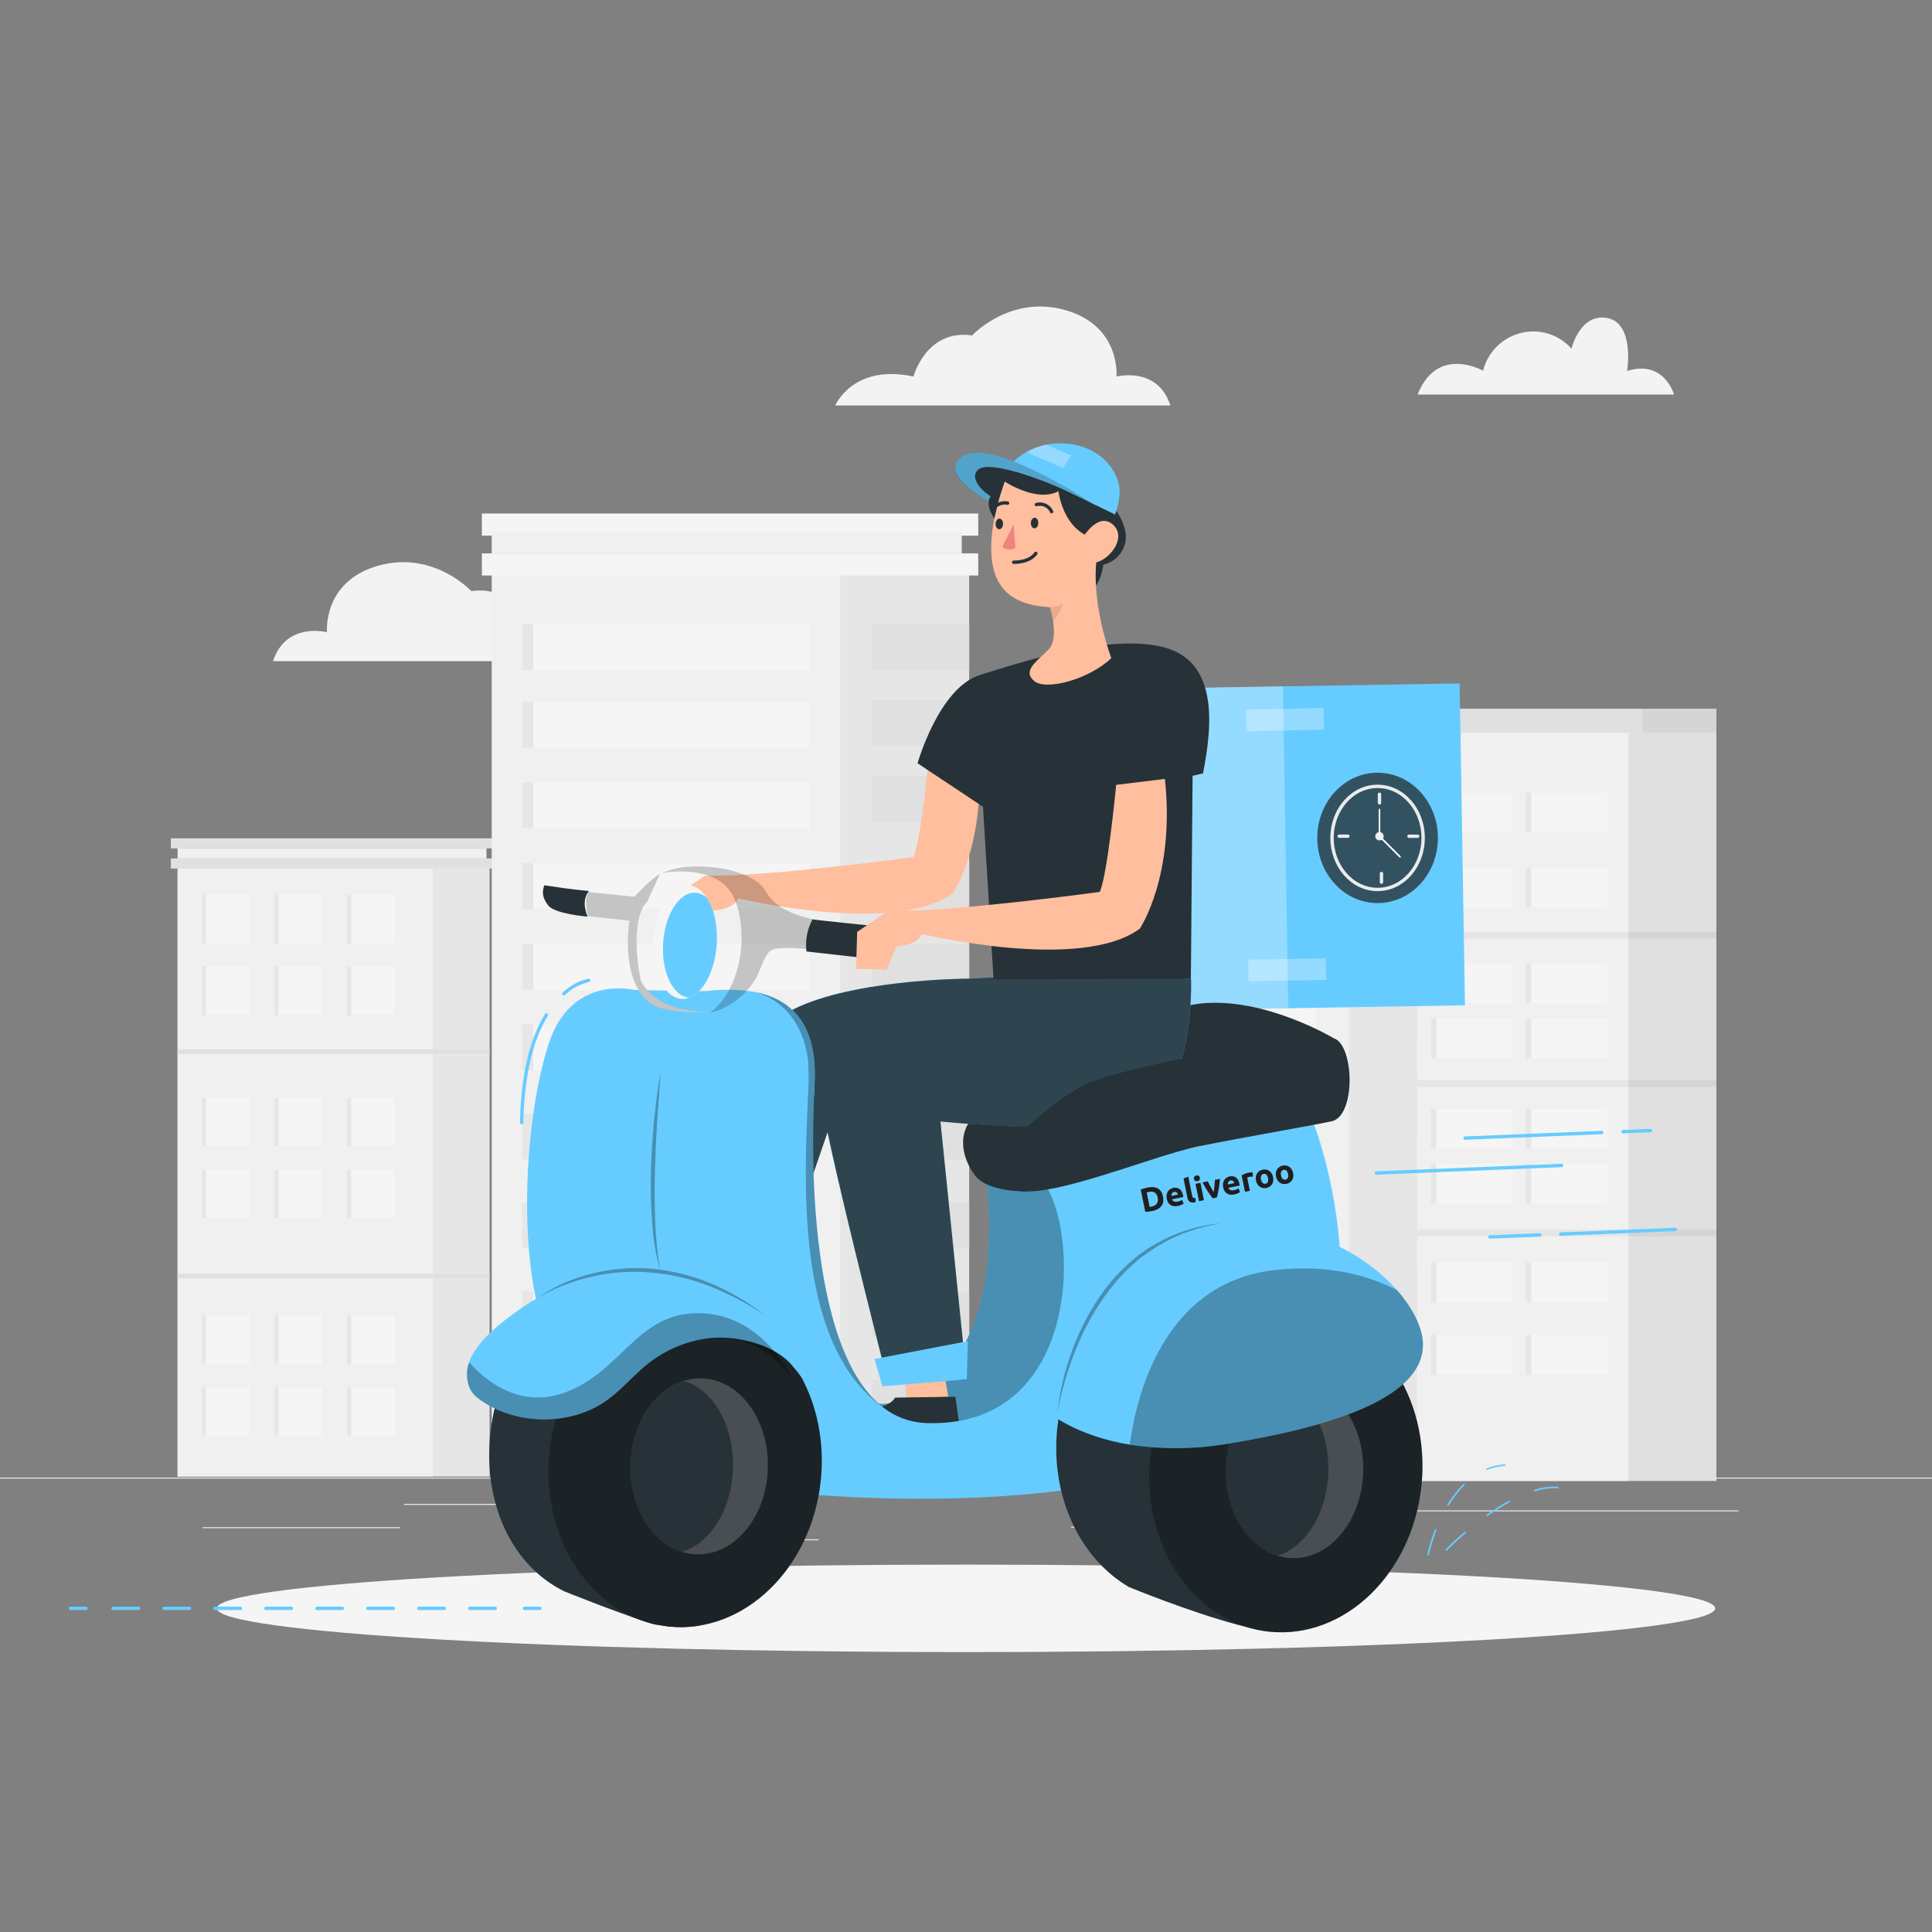 <svg id="SvgjsSvg2452" width="288" height="288" xmlns="http://www.w3.org/2000/svg" version="1.1" xmlns:xlink="http://www.w3.org/1999/xlink" xmlns:svgjs="http://svgjs.com/svgjs"><rect width="100%" height="100%" fill="#808080" stroke="none"/><defs id="SvgjsDefs2453"></defs><g id="SvgjsG2454"><svg xmlns="http://www.w3.org/2000/svg" fill="none" viewBox="0 0 574 574" width="288" height="288"><path fill="#ebebeb" d="M574 438.995H0V439.282H574V438.995zM158.034 446.813H120.012V447.1H158.034V446.813zM243.25 457.329H196.469V457.616H243.25V457.329zM118.864 453.736H60.224V454.023H118.864V453.736zM516.485 448.742H409.56V449.029H516.485V448.742zM399.343 448.742H392.076V449.029H399.343V448.742zM366.717 453.586H318.237V453.873H366.717V453.586z" class="colorEBEBEB svgShape"></path><path fill="#f3f3f3" d="M81.129 196.423H180.73C180.73 196.423 175.368 183.956 157.46 187.836 157.46 187.836 153.694 173.658 140.033 175.621 140.033 175.621 128.725 163.361 112.228 168.113 95.732 172.866 97.155 187.836 97.155 187.836 97.155 187.836 84.952 184.644 81.129 196.423zM347.718 120.471H248.129C248.129 120.471 253.478 107.992 271.387 111.873 271.387 111.873 275.153 97.695 288.825 99.658 288.825 99.658 300.133 87.409 316.618 92.162 333.104 96.914 331.703 111.873 331.703 111.873 331.703 111.873 343.952 108.693 347.718 120.471zM421.167 117.222H497.359C497.359 117.222 494.444 106.764 483.423 110.208 483.423 110.208 485.719 96.133 477.591 94.503 469.463 92.873 466.88 103.584 466.88 103.584 465.02 101.476 462.609 99.929 459.917 99.118 457.226 98.307 454.361 98.263 451.646 98.992 448.976 99.687 446.544 101.089 444.604 103.051 442.665 105.013 441.29 107.462 440.625 110.139 440.625 110.139 427.056 102.367 421.167 117.222z" class="colorF3F3F3 svgShape"></path><path fill="#e6e6e6" d="M145.452 255.051H52.762V438.697H145.452V255.051Z" class="colorE6E6E6 svgShape"></path><path fill="#f0f0f0" d="M128.599 255.051H52.762V438.697H128.599V255.051Z" class="colorF0F0F0 svgShape"></path><path fill="#e0e0e0" d="M146.542 255.051H50.765V258.048H146.542V255.051zM146.542 249.059H50.765V252.055H146.542V249.059z" class="colorE0E0E0 svgShape"></path><path fill="#f0f0f0" d="M144.533 252.055H52.762V255.051H144.533V252.055Z" class="colorF0F0F0 svgShape"></path><path fill="#e6e6e6" d="M74.207 265.854H59.96V280.319H74.207V265.854Z" class="colorE6E6E6 svgShape"></path><path fill="#f5f5f5" d="M74.195 265.854H61.211V280.319H74.195V265.854Z" class="colorF5F5F5 svgShape"></path><path fill="#e6e6e6" d="M95.778 265.854H81.531V280.319H95.778V265.854Z" class="colorE6E6E6 svgShape"></path><path fill="#f5f5f5" d="M95.766 265.854H82.782V280.319H95.766V265.854Z" class="colorF5F5F5 svgShape"></path><path fill="#e6e6e6" d="M117.349 265.854H103.102V280.319H117.349V265.854Z" class="colorE6E6E6 svgShape"></path><path fill="#f5f5f5" d="M117.337 265.854H104.353V280.319H117.337V265.854Z" class="colorF5F5F5 svgShape"></path><path fill="#e6e6e6" d="M74.207 287.149H59.96V301.614H74.207V287.149Z" class="colorE6E6E6 svgShape"></path><path fill="#f5f5f5" d="M74.195 287.149H61.211V301.614H74.195V287.149Z" class="colorF5F5F5 svgShape"></path><path fill="#e6e6e6" d="M95.778 287.149H81.531V301.614H95.778V287.149Z" class="colorE6E6E6 svgShape"></path><path fill="#f5f5f5" d="M95.766 287.149H82.782V301.614H95.766V287.149Z" class="colorF5F5F5 svgShape"></path><path fill="#e6e6e6" d="M117.349 287.149H103.102V301.614H117.349V287.149Z" class="colorE6E6E6 svgShape"></path><path fill="#f5f5f5" d="M117.337 287.149H104.353V301.614H117.337V287.149Z" class="colorF5F5F5 svgShape"></path><path fill="#e6e6e6" d="M74.207 326.147H59.96V340.612H74.207V326.147Z" class="colorE6E6E6 svgShape"></path><path fill="#f5f5f5" d="M74.195 326.147H61.211V340.612H74.195V326.147Z" class="colorF5F5F5 svgShape"></path><path fill="#e6e6e6" d="M95.778 326.147H81.531V340.612H95.778V326.147Z" class="colorE6E6E6 svgShape"></path><path fill="#f5f5f5" d="M95.766 326.147H82.782V340.612H95.766V326.147Z" class="colorF5F5F5 svgShape"></path><path fill="#e6e6e6" d="M117.349 326.147H103.102V340.612H117.349V326.147Z" class="colorE6E6E6 svgShape"></path><path fill="#f5f5f5" d="M117.337 326.147H104.353V340.612H117.337V326.147Z" class="colorF5F5F5 svgShape"></path><path fill="#e6e6e6" d="M74.207 347.442H59.96V361.907H74.207V347.442Z" class="colorE6E6E6 svgShape"></path><path fill="#f5f5f5" d="M74.195 347.442H61.211V361.907H74.195V347.442Z" class="colorF5F5F5 svgShape"></path><path fill="#e6e6e6" d="M95.778 347.442H81.531V361.907H95.778V347.442Z" class="colorE6E6E6 svgShape"></path><path fill="#f5f5f5" d="M95.766 347.442H82.782V361.907H95.766V347.442Z" class="colorF5F5F5 svgShape"></path><path fill="#e6e6e6" d="M117.349 347.442H103.102V361.907H117.349V347.442Z" class="colorE6E6E6 svgShape"></path><path fill="#f5f5f5" d="M117.337 347.442H104.353V361.907H117.337V347.442Z" class="colorF5F5F5 svgShape"></path><path fill="#e6e6e6" d="M74.207 390.779H59.96V405.244H74.207V390.779Z" class="colorE6E6E6 svgShape"></path><path fill="#f5f5f5" d="M74.195 390.779H61.211V405.244H74.195V390.779Z" class="colorF5F5F5 svgShape"></path><path fill="#e6e6e6" d="M95.778 390.779H81.531V405.244H95.778V390.779Z" class="colorE6E6E6 svgShape"></path><path fill="#f5f5f5" d="M95.766 390.779H82.782V405.244H95.766V390.779Z" class="colorF5F5F5 svgShape"></path><path fill="#e6e6e6" d="M117.349 390.779H103.102V405.244H117.349V390.779Z" class="colorE6E6E6 svgShape"></path><path fill="#f5f5f5" d="M117.337 390.779H104.353V405.244H117.337V390.779Z" class="colorF5F5F5 svgShape"></path><path fill="#e6e6e6" d="M74.207 412.075H59.96V426.539H74.207V412.075Z" class="colorE6E6E6 svgShape"></path><path fill="#f5f5f5" d="M74.195 412.075H61.211V426.539H74.195V412.075Z" class="colorF5F5F5 svgShape"></path><path fill="#e6e6e6" d="M95.778 412.075H81.531V426.539H95.778V412.075Z" class="colorE6E6E6 svgShape"></path><path fill="#f5f5f5" d="M95.766 412.075H82.782V426.539H95.766V412.075Z" class="colorF5F5F5 svgShape"></path><path fill="#e6e6e6" d="M117.349 412.075H103.102V426.539H117.349V412.075Z" class="colorE6E6E6 svgShape"></path><path fill="#f5f5f5" d="M117.337 412.075H104.353V426.539H117.337V412.075Z" class="colorF5F5F5 svgShape"></path><path fill="#e0e0e0" d="M145.452 311.785H52.762V313.129H145.452V311.785zM145.452 378.438H52.762V379.781H145.452V378.438zM509.942 217.156H418.366V439.994H509.942V217.156z" class="colorE0E0E0 svgShape"></path><path fill="#f0f0f0" d="M483.859 217.156H418.366V439.994H483.859V217.156Z" class="colorF0F0F0 svgShape"></path><path fill="#e6e6e6" d="M449.488 235.466H425.116V247.302H449.488V235.466Z" class="colorE6E6E6 svgShape"></path><path fill="#f5f5f5" d="M449.488 235.466H426.735V247.302H449.488V235.466Z" class="colorF5F5F5 svgShape"></path><path fill="#e6e6e6" d="M477.683 235.466H453.311V247.302H477.683V235.466Z" class="colorE6E6E6 svgShape"></path><path fill="#f5f5f5" d="M477.683 235.466H454.929V247.302H477.683V235.466Z" class="colorF5F5F5 svgShape"></path><path fill="#e6e6e6" d="M449.488 257.738H425.116V269.573H449.488V257.738Z" class="colorE6E6E6 svgShape"></path><path fill="#f5f5f5" d="M449.488 257.738H426.735V269.573H449.488V257.738Z" class="colorF5F5F5 svgShape"></path><path fill="#e6e6e6" d="M477.683 257.738H453.311V269.573H477.683V257.738Z" class="colorE6E6E6 svgShape"></path><path fill="#f5f5f5" d="M477.683 257.738H454.929V269.573H477.683V257.738Z" class="colorF5F5F5 svgShape"></path><path fill="#e6e6e6" d="M449.488 286.197H425.116V298.032H449.488V286.197Z" class="colorE6E6E6 svgShape"></path><path fill="#f5f5f5" d="M449.488 286.197H426.735V298.032H449.488V286.197Z" class="colorF5F5F5 svgShape"></path><path fill="#e6e6e6" d="M477.683 286.197H453.311V298.032H477.683V286.197Z" class="colorE6E6E6 svgShape"></path><path fill="#f5f5f5" d="M477.683 286.197H454.929V298.032H477.683V286.197Z" class="colorF5F5F5 svgShape"></path><path fill="#e6e6e6" d="M449.488 302.555H425.116V314.391H449.488V302.555Z" class="colorE6E6E6 svgShape"></path><path fill="#f5f5f5" d="M449.488 302.555H426.735V314.391H449.488V302.555Z" class="colorF5F5F5 svgShape"></path><path fill="#e6e6e6" d="M477.683 302.555H453.311V314.391H477.683V302.555Z" class="colorE6E6E6 svgShape"></path><path fill="#f5f5f5" d="M477.683 302.555H454.929V314.391H477.683V302.555Z" class="colorF5F5F5 svgShape"></path><path fill="#e6e6e6" d="M449.488 329.43H425.116V341.266H449.488V329.43Z" class="colorE6E6E6 svgShape"></path><path fill="#f5f5f5" d="M449.488 329.43H426.735V341.266H449.488V329.43Z" class="colorF5F5F5 svgShape"></path><path fill="#e6e6e6" d="M477.683 329.43H453.311V341.266H477.683V329.43Z" class="colorE6E6E6 svgShape"></path><path fill="#f5f5f5" d="M477.683 329.43H454.929V341.266H477.683V329.43Z" class="colorF5F5F5 svgShape"></path><path fill="#e6e6e6" d="M449.488 345.778H425.116V357.614H449.488V345.778Z" class="colorE6E6E6 svgShape"></path><path fill="#f5f5f5" d="M449.488 345.778H426.735V357.614H449.488V345.778Z" class="colorF5F5F5 svgShape"></path><path fill="#e6e6e6" d="M477.683 345.778H453.311V357.614H477.683V345.778Z" class="colorE6E6E6 svgShape"></path><path fill="#f5f5f5" d="M477.683 345.778H454.929V357.614H477.683V345.778Z" class="colorF5F5F5 svgShape"></path><path fill="#e6e6e6" d="M449.488 375.029H425.116V386.865H449.488V375.029Z" class="colorE6E6E6 svgShape"></path><path fill="#f5f5f5" d="M449.488 375.029H426.735V386.865H449.488V375.029Z" class="colorF5F5F5 svgShape"></path><path fill="#e6e6e6" d="M477.683 375.029H453.311V386.865H477.683V375.029Z" class="colorE6E6E6 svgShape"></path><path fill="#f5f5f5" d="M477.683 375.029H454.929V386.865H477.683V375.029Z" class="colorF5F5F5 svgShape"></path><path fill="#e6e6e6" d="M449.488 396.623H425.116V408.458H449.488V396.623Z" class="colorE6E6E6 svgShape"></path><path fill="#f5f5f5" d="M449.488 396.623H426.735V408.458H449.488V396.623Z" class="colorF5F5F5 svgShape"></path><path fill="#e6e6e6" d="M477.683 396.623H453.311V408.458H477.683V396.623Z" class="colorE6E6E6 svgShape"></path><path fill="#f5f5f5" d="M477.683 396.623H454.929V408.458H477.683V396.623Z" class="colorF5F5F5 svgShape"></path><path fill="#000000" d="M509.942 276.863H418.366V278.895H509.942V276.863zM509.942 320.889H418.366V322.921H509.942V320.889zM509.942 365.305H418.366V367.337H509.942V365.305z" opacity=".05" class="color000 svgShape"></path><path fill="#e0e0e0" d="M509.942 210.566H414.049V217.684H509.942V210.566Z" class="colorE0E0E0 svgShape"></path><path fill="#000000" d="M509.942 210.566H488.026V217.684H509.942V210.566Z" opacity=".05" class="color000 svgShape"></path><path fill="#e6e6e6" d="M287.941 167.126H184.415V436.194H287.941V167.126Z" class="colorE6E6E6 svgShape"></path><path fill="#f0f0f0" d="M249.633 167.126H146.094V436.194H249.633V167.126Z" class="colorF0F0F0 svgShape"></path><path fill="#e6e6e6" d="M240.598 185.391H155.129V199.098H240.598V185.391Z" class="colorE6E6E6 svgShape"></path><path fill="#f5f5f5" d="M240.598 185.391H158.447V199.098H240.598V185.391Z" class="colorF5F5F5 svgShape"></path><path fill="#e6e6e6" d="M240.598 208.465H155.129V222.173H240.598V208.465Z" class="colorE6E6E6 svgShape"></path><path fill="#f5f5f5" d="M240.598 208.465H158.447V222.173H240.598V208.465Z" class="colorF5F5F5 svgShape"></path><path fill="#e6e6e6" d="M240.598 232.436H155.129V246.143H240.598V232.436Z" class="colorE6E6E6 svgShape"></path><path fill="#f5f5f5" d="M240.598 232.436H158.447V246.143H240.598V232.436Z" class="colorF5F5F5 svgShape"></path><path fill="#e6e6e6" d="M240.598 256.417H155.129V270.124H240.598V256.417Z" class="colorE6E6E6 svgShape"></path><path fill="#f5f5f5" d="M240.598 256.417H158.447V270.124H240.598V256.417Z" class="colorF5F5F5 svgShape"></path><path fill="#e6e6e6" d="M240.598 280.388H155.129V294.095H240.598V280.388Z" class="colorE6E6E6 svgShape"></path><path fill="#f5f5f5" d="M240.598 280.388H158.447V294.095H240.598V280.388Z" class="colorF5F5F5 svgShape"></path><path fill="#e6e6e6" d="M240.598 304.369H155.129V318.077H240.598V304.369Z" class="colorE6E6E6 svgShape"></path><path fill="#f5f5f5" d="M240.598 304.369H158.447V318.077H240.598V304.369Z" class="colorF5F5F5 svgShape"></path><path fill="#e6e6e6" d="M240.598 330.796H155.129V344.503H240.598V330.796Z" class="colorE6E6E6 svgShape"></path><path fill="#f5f5f5" d="M240.598 330.796H158.447V344.503H240.598V330.796Z" class="colorF5F5F5 svgShape"></path><path fill="#e6e6e6" d="M240.598 357.212H155.129V370.919H240.598V357.212Z" class="colorE6E6E6 svgShape"></path><path fill="#f5f5f5" d="M240.598 357.212H158.447V370.919H240.598V357.212Z" class="colorF5F5F5 svgShape"></path><path fill="#e6e6e6" d="M240.598 383.639H155.129V397.346H240.598V383.639Z" class="colorE6E6E6 svgShape"></path><path fill="#f5f5f5" d="M240.598 383.639H158.447V397.346H240.598V383.639Z" class="colorF5F5F5 svgShape"></path><path fill="#e6e6e6" d="M240.598 410.066H155.129V423.773H240.598V410.066Z" class="colorE6E6E6 svgShape"></path><path fill="#f5f5f5" d="M240.598 410.066H158.447V423.773H240.598V410.066zM290.639 164.417H143.167V170.983H290.639V164.417zM290.639 152.569H143.167V159.136H290.639V152.569z" class="colorF5F5F5 svgShape"></path><path fill="#f0f0f0" d="M285.737 157.85H146.094V164.417H285.737V157.85Z" class="colorF0F0F0 svgShape"></path><path fill="#e0e0e0" d="M287.953 185.391H259.104V199.098H287.953V185.391zM287.953 207.949H259.104V221.656H287.953V207.949zM287.953 230.507H259.104V244.214H287.953V230.507zM287.953 256.406H259.104V270.113H287.953V256.406zM287.953 280.388H259.104V294.095H287.953V280.388zM287.953 304.369H259.104V318.077H287.953V304.369zM287.953 330.785H259.104V344.492H287.953V330.785zM287.953 357.212H259.104V370.919H287.953V357.212zM287.953 383.639H259.104V397.346H287.953V383.639zM287.953 410.066H259.104V423.773H287.953V410.066zM421.029 261.159H409.641V278.976H421.029V261.159zM421.029 290.318H409.641V308.135H421.029V290.318zM421.029 318.662H409.641V336.479H421.029V318.662zM421.029 348.625H409.641V366.442H421.029V348.625zM421.029 377.784H409.641V395.601H421.029V377.784z" class="colorE0E0E0 svgShape"></path><path fill="#e6e6e6" d="M421.029 243.25H301.189V425.506H421.029V243.25Z" class="colorE6E6E6 svgShape"></path><path fill="#f0f0f0" d="M400.79 243.25H301.201V425.506H400.79V243.25Z" class="colorF0F0F0 svgShape"></path><path fill="#ebebeb" d="M391.135 261.17H310.155V278.987H391.135V261.17zM391.135 290.318H310.155V308.135H391.135V290.318zM391.135 319.477H310.155V337.294H391.135V319.477zM391.135 348.625H310.155V366.442H391.135V348.625zM391.135 377.784H310.155V395.601H391.135V377.784z" class="colorEBEBEB svgShape"></path><path fill="#f5f5f5" d="M391.135 261.17H313.14V278.987H391.135V261.17zM391.135 290.318H313.14V308.135H391.135V290.318zM391.135 319.477H313.14V337.294H391.135V319.477zM391.135 348.625H313.14V366.442H391.135V348.625zM391.135 377.784H313.14V395.601H391.135V377.784zM287 490.839C409.931 490.839 509.586 485.021 509.586 477.844 509.586 470.666 409.931 464.848 287 464.848 164.069 464.848 64.414 470.666 64.414 477.844 64.414 485.021 164.069 490.839 287 490.839z" class="colorF5F5F5 svgShape"></path><path stroke="#66ccff" stroke-linecap="round" stroke-linejoin="round" d="M160.41 477.844H155.818" class="colorStrokeFFC554 svgStroke"></path><path stroke="#66ccff" stroke-dasharray="7.57 7.57" stroke-linecap="round" stroke-linejoin="round" d="M147.139 477.844H29.871" class="colorStrokeFFC554 svgStroke"></path><path stroke="#66ccff" stroke-linecap="round" stroke-linejoin="round" d="M25.532 477.844H20.939" class="colorStrokeFFC554 svgStroke"></path><path fill="#66ccff" d="M433.664 203.048L301.203 205.244L302.789 300.871L435.25 298.675L433.664 203.048Z" class="colorFFC554 svgShape"></path><path fill="#ffffff" d="M381.158 203.907L301.073 205.235L302.658 300.861L382.743 299.533L381.158 203.907Z" opacity=".3" class="colorfff svgShape"></path><path fill="#1f1f1f" d="M409.285 268.31C419.182 268.31 427.205 259.64 427.205 248.944C427.205 238.248 419.182 229.577 409.285 229.577C399.388 229.577 391.365 238.248 391.365 248.944C391.365 259.64 399.388 268.31 409.285 268.31Z" opacity=".7" class="color1F1F1F svgShape"></path><path fill="#ffffff" d="M393.226 210.35L370.162 210.812 370.291 217.24 393.354 216.779 393.226 210.35zM393.911 284.711L370.85 285.093 370.957 291.521 394.017 291.139 393.911 284.711z" opacity=".3" class="colorfff svgShape"></path><path stroke="#fff" stroke-miterlimit="10" d="M409.285 264.258C416.76 264.258 422.82 257.402 422.82 248.944C422.82 240.486 416.76 233.63 409.285 233.63C401.81 233.63 395.75 240.486 395.75 248.944C395.75 257.402 401.81 264.258 409.285 264.258Z" opacity=".89" class="colorStrokefff svgStroke"></path><path stroke="#fff" stroke-linecap="round" stroke-linejoin="round" d="M409.847 235.96V238.531M410.433 259.517V262.089M397.874 248.439H400.457M418.607 248.45H421.19" opacity=".89" class="colorStrokefff svgStroke"></path><path stroke="#fff" stroke-linecap="round" stroke-linejoin="round" stroke-width=".5" d="M409.836 248.438L409.847 240.517" opacity=".89" class="colorStrokefff svgStroke"></path><path stroke="#fff" stroke-linecap="round" stroke-linejoin="round" stroke-width=".5" d="M410.341 248.955L415.943 254.558" class="colorStrokefff svgStroke"></path><path fill="#ffffff" d="M411.087 248.45C411.087 248.697 411.014 248.939 410.876 249.145C410.739 249.351 410.543 249.511 410.315 249.606C410.086 249.701 409.835 249.725 409.592 249.677C409.349 249.629 409.126 249.51 408.951 249.335C408.776 249.16 408.657 248.937 408.609 248.694C408.56 248.451 408.585 248.2 408.68 247.971C408.775 247.742 408.935 247.547 409.141 247.409C409.347 247.272 409.588 247.199 409.836 247.199C410.001 247.197 410.164 247.228 410.317 247.291C410.469 247.353 410.608 247.445 410.724 247.562C410.841 247.678 410.933 247.817 410.995 247.969C411.057 248.122 411.089 248.285 411.087 248.45Z" opacity=".89" class="colorfff svgShape"></path><path fill="#66ccff" d="M260.458 416.896C262.456 418.423 302.555 414.107 292.189 342.965C292.189 342.965 311.211 347.798 313.255 347.477C313.255 347.477 341.163 390.263 320.843 411.455C300.523 432.647 270.239 433.944 270.239 433.944L260.458 416.896Z" class="colorFFC554 svgShape"></path><path fill="#000000" d="M260.458 416.896C262.456 418.423 302.555 414.107 292.189 342.965C292.189 342.965 311.211 347.798 313.255 347.477C313.255 347.477 341.163 390.263 320.843 411.455C300.523 432.647 270.239 433.944 270.239 433.944L260.458 416.896Z" opacity=".3" class="color000 svgShape"></path><path fill="#263238" d="M304.897 353.975C305.001 353.975 293.693 354.193 289.904 349.486C286.116 344.779 283.556 336.364 290.444 330.624C297.332 324.884 337.776 300.088 356.821 298.136C375.867 296.184 396.255 308.468 396.255 308.468L371.321 326.905L317.629 339.9L304.897 353.975Z" class="color263238 svgShape"></path><path fill="#ffbe9d" d="M268.333 405.692L269.378 415.978L281.731 414.933L279.871 404.36L268.333 405.692Z" class="colorFFBE9D svgShape"></path><path fill="#263238" d="M265.934 415.232L283.854 414.979 285.129 424.025C285.129 424.025 268.345 424.255 261.446 423.336 254.546 422.418 255.625 418.825 255.625 418.825 255.625 418.825 263.707 419.02 265.934 415.232zM422.324 441.268C424.999 414.972 409.124 391.818 386.864 389.553 364.604 387.288 344.39 406.769 341.714 433.066 339.038 459.363 354.914 482.517 377.174 484.782 399.434 487.047 419.648 467.565 422.324 441.268z" class="color263238 svgShape"></path><path fill="#66ccff" d="M353.859 290.777C353.859 290.777 355.719 333.448 330.899 334.665C306.08 335.882 279.412 333.161 279.412 333.161L287.23 409.836L263.96 411.271C263.96 411.271 247.256 346.225 244.627 329.878C241.998 313.53 244.283 301.97 261.537 294.714C278.792 287.459 353.859 290.777 353.859 290.777Z" class="colorFFC554 svgShape"></path><path fill="#66ccff" d="M214.963 426.16L245.879 336.364L287.207 290.742C287.207 290.742 251.137 290.88 233.802 300.845C216.467 310.809 215.824 322.783 212.644 337.03C209.464 351.276 196.71 418.71 196.71 418.71L214.963 426.16Z" class="colorFFC554 svgShape"></path><path fill="#1f1f1f" d="M353.86 290.777C353.86 290.777 315.447 289.067 287.276 290.777C287.276 290.777 251.205 290.915 233.871 300.879C216.536 310.844 215.824 322.783 212.644 337.03C209.464 351.277 196.71 418.71 196.71 418.71L214.963 426.161L245.879 336.364C251.079 361.253 263.96 411.225 263.96 411.225L287.23 409.836L279.4 333.207C279.4 333.207 306.057 335.928 330.888 334.711C355.719 333.494 353.86 290.777 353.86 290.777Z" opacity=".78" class="color1F1F1F svgShape"></path><path fill="#ffbe9d" d="M290.444 221.564L276.174 223.297C276.174 223.297 273.695 249.529 271.387 254.626C271.387 254.626 227.499 260.653 209.521 260.137L200.395 266.336L200.073 277.115L209.016 277.379L211.898 270.549C211.898 270.549 217.936 270.285 219.337 266.887C219.337 266.887 265.969 278.149 283.143 265.291C283.166 265.303 293.521 250.092 290.444 221.564Z" class="colorFFBE9D svgShape"></path><path fill="#263238" d="M331.336 151.318C331.336 151.318 335.801 157.058 334.102 162.029 333.634 163.446 332.807 164.719 331.703 165.725 330.599 166.73 329.255 167.434 327.8 167.769 327.8 167.769 326.962 175.724 322.267 175.954 317.571 176.184 319.144 158.424 319.144 158.424L331.336 151.318zM295.185 290.972L292.051 239.691 272.604 226.764C272.604 226.764 278.964 204.344 291.133 200.544 303.302 196.744 329.843 188.031 345.938 192.359 362.033 196.687 360.185 215.675 357.418 229.761L354.319 230.495C354.319 230.495 353.837 286.001 353.814 290.777L295.185 290.972z" class="color263238 svgShape"></path><path fill="#ffbe9d" d="M330.176 195.527C323.805 201.692 310.81 205.366 307.216 202.3C303.623 199.235 308.158 196.423 311.533 192.956C313.358 191.05 313.301 187.48 312.876 184.633C312.652 183.198 312.322 181.782 311.889 180.397C299.961 179.742 295.013 174.163 294.519 164.325C294.026 154.486 298.48 143.064 298.48 143.064L306.906 135.877C306.906 135.877 318.386 137.599 327.57 143.913C333.035 147.633 331.416 154.957 329.155 160.364C328.196 162.666 327.044 164.882 325.711 166.988C324.425 180.454 330.176 195.527 330.176 195.527Z" class="colorFFBE9D svgShape"></path><path stroke="#263238" stroke-linecap="round" stroke-linejoin="round" d="M301.155 167.034C301.155 167.034 305.747 167.252 307.756 164.405" class="colorStroke263238 svgStroke"></path><path fill="#263238" d="M308.468 155.416C308.468 156.289 307.94 156.978 307.32 156.966 306.7 156.955 306.252 156.232 306.275 155.359 306.298 154.487 306.803 153.798 307.423 153.809 308.043 153.821 308.502 154.544 308.468 155.416zM297.998 155.692C297.998 156.564 297.47 157.253 296.85 157.241 296.23 157.23 295.782 156.507 295.805 155.634 295.828 154.762 296.333 154.073 296.953 154.084 297.573 154.096 298.032 154.831 297.998 155.692z" class="color263238 svgShape"></path><path fill="#ed847e" d="M301.637 162.821L301.166 155.784L297.803 162.465C298.328 162.911 298.978 163.185 299.664 163.248C300.35 163.312 301.039 163.163 301.637 162.821Z" class="colorED847E svgShape"></path><path stroke="#263238" stroke-linecap="round" stroke-linejoin="round" d="M307.917 149.906C308.797 149.664 309.735 149.742 310.563 150.127 311.392 150.512 312.056 151.178 312.44 152.007M294.761 151.203C294.761 151.203 296.873 148.907 299.353 149.493" class="colorStroke263238 svgStroke"></path><path fill="#263238" d="M329.235 160.364C316.102 160.835 314.472 145.945 314.472 145.945C307.974 149.389 298.526 143.075 298.526 143.075L306.952 135.866C306.952 135.866 318.432 137.611 327.616 143.902C333.115 147.633 331.496 154.98 329.235 160.364Z" class="color263238 svgShape"></path><path fill="#66ccff" d="M294.301 147.438C294.301 147.438 287.505 142.915 290.501 139.654C293.498 136.394 311.854 142.593 325.573 150.193C325.573 150.193 294.152 129.173 285.611 135.82C278.551 141.319 294.209 148.953 293.739 148.942L294.301 147.438Z" class="colorFFC554 svgShape"></path><path fill="#66ccff" d="M332.633 145.899C332.614 148.28 332.163 150.637 331.301 152.856L300.443 137.932C301.722 136.456 303.253 135.22 304.966 134.281C306.792 133.237 308.778 132.5 310.844 132.1C313.035 131.682 315.277 131.604 317.491 131.871C328.776 133.168 332.69 141.847 332.633 145.899Z" class="colorFFC554 svgShape"></path><path stroke="#263238" stroke-linecap="round" stroke-linejoin="round" d="M195.975 297.871C195.975 297.871 161.122 346.087 189.822 420.306" class="colorStroke263238 svgStroke"></path><path fill="#66ccff" d="M241.975 322.921C241.975 322.921 241.975 323.013 241.975 323.196C241.975 323.38 241.975 323.483 241.975 323.69V323.805C241.561 328.449 240.793 333.054 239.679 337.581C238.095 344.274 235.994 350.645 234.261 355.765C226.914 377.52 227.763 400.962 227.763 400.962C225.329 397.931 220.875 395.773 215.307 394.258C195.034 388.69 160.617 391.675 160.617 391.675C153.866 367.991 156.277 330.923 162.993 310.167C169.709 289.411 188.329 294.095 188.329 294.095C188.329 294.095 207.983 294.669 210.451 294.405C214.969 293.857 219.541 293.949 224.032 294.68C239.209 297.458 242.859 309.455 241.975 322.921Z" class="colorFFC554 svgShape"></path><path fill="#66ccff" d="M393.293 413.28C358.853 444.368 292.373 447.628 242.905 444.184L215.193 394.327L203.965 374.133L240.035 325.515L241.941 322.955C241.941 322.955 241.941 323.047 241.941 323.231C241.941 323.415 241.941 323.518 241.941 323.725V323.839C241.447 332.507 238.256 402.064 263.753 419.123L263.96 419.273C267.41 421.502 271.413 422.727 275.52 422.808C322.301 424.163 320.992 363.112 309.099 350.037L390.274 333.724C390.274 333.724 406.3 374.076 393.293 413.28Z" class="colorFFC554 svgShape"></path><path fill="#263238" d="M303.003 336.8C303.003 336.8 295.392 343.114 299.318 351.586C303.244 360.059 341.094 343.608 355.995 340.612C370.896 337.615 388.139 334.688 395.555 333.161C402.971 331.634 402.328 310.362 396.267 308.479C390.205 306.596 330.831 317.089 320.981 322.852C314.477 326.802 308.445 331.482 303.003 336.8Z" class="color263238 svgShape"></path><path fill="#ffbe9d" d="M322.06 165.622C321.336 164.842 320.897 163.84 320.816 162.779C320.734 161.717 321.015 160.66 321.612 159.779C323.449 157.024 327.157 152.65 330.716 155.922C335.698 160.513 327.191 168.859 323.667 166.839C323.077 166.511 322.536 166.101 322.06 165.622Z" class="colorFFBE9D svgShape"></path><path fill="#000000" d="M294.301 147.438C294.301 147.438 287.505 142.915 290.501 139.654C291.833 138.208 295.817 138.506 301.201 140.045C304.663 140.977 308.054 142.154 311.349 143.569C316.079 145.624 321.107 148.253 325.573 150.193C325.573 150.193 294.152 129.173 285.611 135.82C278.551 141.319 293.234 148.448 293.75 148.93L294.003 148L294.301 147.438Z" opacity=".2" class="color000 svgShape"></path><path fill="#263238" d="M297.527 145.475C297.527 145.475 290.639 146.623 295.392 154.039L297.527 145.475Z" class="color263238 svgShape"></path><path fill="#263238" d="M304.128 140.951C304.128 140.951 293.739 137.301 290.846 139.367C287.953 141.434 290.984 145.371 294.29 147.403L296.942 147.747L298.503 143.041L302.544 142.547L304.128 140.951Z" class="color263238 svgShape"></path><path fill="#ffffff" d="M318.283 135.337L315.792 139.023L304.966 134.316C306.793 133.271 308.778 132.534 310.844 132.135L318.283 135.337Z" opacity=".3" class="colorfff svgShape"></path><path fill="#000000" d="M315.872 179.386C315.156 181.292 314.128 183.065 312.83 184.633C312.606 183.198 312.276 181.782 311.843 180.397C313.235 180.299 314.599 179.957 315.872 179.386Z" opacity=".1" class="color000 svgShape"></path><path fill="#000000" d="M261.744 283.166C259.735 285.267 233.756 279.883 229.221 282.293C227.304 283.304 226.466 286.885 224.537 290.811C219.119 299.421 211.496 300.776 211.025 300.845C220.118 293.957 222.655 277.38 218.143 266.899C213.631 256.417 197.479 259.138 196.561 259.448C199.315 258.237 202.278 257.571 205.285 257.485C214.022 257.026 224.675 259.483 227.66 265.016C233.721 276.301 259.712 273.764 262.1 276.726C264.488 279.687 263.753 281.065 261.744 283.166Z" opacity=".2" class="color000 svgShape"></path><path fill="#f5f5f5" d="M212.954 280.342C212.495 288.297 209.051 294.807 204.826 296.414C204.095 296.695 203.312 296.817 202.53 296.77C197.318 296.471 193.53 288.653 194.058 279.32C194.586 269.987 199.247 262.663 204.459 262.961C206.583 263.076 208.454 264.442 209.912 266.635C212.059 269.78 213.264 274.808 212.954 280.342Z" class="colorF5F5F5 svgShape"></path><path fill="#66ccff" d="M212.954 280.341C212.495 288.297 209.051 294.806 204.826 296.413C200.005 296.138 196.503 288.917 196.997 280.341C197.49 271.766 201.784 264.958 206.606 265.234C207.848 265.327 209.024 265.832 209.946 266.669C212.059 269.78 213.264 274.808 212.954 280.341Z" class="colorFFD583 svgShape"></path><path fill="#263238" d="M399.01 393.11C390.136 386.876 355.8 380.757 355.8 380.757C334.94 380.757 316.63 399.527 314.104 424.45C312.038 444.724 320.992 463.126 335.423 471.518C335.423 471.518 336.628 472.023 338.649 472.815C346.294 475.835 365.695 483.147 377.164 484.755" class="color263238 svgShape"></path><path fill="#000000" d="M422.324 441.268C424.999 414.972 409.124 391.818 386.864 389.553C364.604 387.288 344.39 406.769 341.714 433.066C339.038 459.363 354.914 482.517 377.174 484.782C399.434 487.047 419.648 467.565 422.324 441.268Z" opacity=".3" class="color000 svgShape"></path><path fill="#263238" d="M243.856 439.738C246.532 413.441 230.656 390.288 208.397 388.023C186.137 385.758 165.923 405.239 163.247 431.536C160.571 457.832 176.447 480.986 198.707 483.251C220.967 485.516 241.181 466.035 243.856 439.738Z" class="color263238 svgShape"></path><path fill="#263238" d="M228.314 396.795L207.788 482.975C204.793 483.46 201.748 483.549 198.73 483.239H198.501C194.563 482.229 196.319 483.319 192.37 482.011C182.325 478.693 167.734 472.827 167.734 472.827C152.271 465.307 143.534 447.02 145.658 426.126C148.23 400.813 166.391 381.905 187.767 383.455C187.767 383.455 197.915 385.326 208.362 388.047C212.954 389.195 217.546 390.561 221.323 391.985C223.824 393.325 226.168 394.938 228.314 396.795Z" class="color263238 svgShape"></path><path fill="#000000" d="M243.858 439.684C241.562 462.357 226.213 479.956 207.765 482.929C204.771 483.415 201.725 483.503 198.707 483.193H198.478C194.274 482.74 190.189 481.522 186.424 479.6C170.914 471.736 161.099 452.634 163.246 431.51C165.92 405.233 186.091 385.774 208.339 388.001H208.396C212.914 388.457 217.298 389.795 221.3 391.939C223.801 393.283 226.146 394.9 228.291 396.76C239.278 406.312 245.672 422.338 243.858 439.684Z" opacity=".3" class="color000 svgShape"></path><path fill="#66ccff" d="M238.267 409.491C237.595 408.418 236.826 407.407 235.971 406.472C230.84 399.469 219.107 396.852 211.427 397.472C205.54 398.046 199.887 400.074 194.976 403.372C189.374 407 185.368 412.556 179.811 416.368C169.273 423.646 153.281 423.44 142.696 415.943C142.1 415.519 141.532 415.055 140.997 414.554C139.919 413.431 139.199 412.012 138.931 410.479C138.526 408.564 138.673 406.573 139.356 404.739C141.652 398.287 149.309 392.616 154.142 389.16C163.941 382.247 175.466 378.189 187.434 377.439C221.564 375.086 236.121 404.233 238.267 409.491Z" class="colorFFC554 svgShape"></path><path fill="#000000" d="M235.903 410.41C228.567 399.825 219.153 396.852 211.473 397.472 205.586 398.047 199.933 400.074 195.022 403.373 189.42 407 185.414 412.557 179.857 416.368 169.319 423.646 153.327 423.44 142.742 415.943 142.145 415.519 141.578 415.055 141.043 414.554 139.965 413.431 139.245 412.013 138.977 410.479 138.572 408.564 138.719 406.573 139.402 404.739 142.949 408.837 153.281 418.71 167.275 413.923 184.725 407.896 188.984 389.987 207.639 390.148 222.459 390.32 231.586 401.8 235.903 410.41zM159.136 386.004C164.114 382.466 169.714 379.899 175.644 378.438 181.579 376.928 187.726 376.423 193.828 376.946 199.921 377.532 205.887 379.05 211.519 381.446L213.608 382.364 215.652 383.386C217.029 384.029 218.327 384.833 219.658 385.567 220.99 386.302 222.218 387.209 223.493 388.024 224.767 388.839 225.961 389.792 227.178 390.699 222.171 387.344 216.827 384.524 211.232 382.284 205.648 380.044 199.765 378.64 193.771 378.117 187.79 377.545 181.755 377.932 175.897 379.265 172.955 379.917 170.072 380.808 167.275 381.928 164.437 383.021 161.711 384.386 159.136 386.004z" opacity=".3" class="color000 svgShape"></path><path fill="#000000" d="M196.308 377.795C194.877 373.008 194.017 368.067 193.748 363.078 193.369 358.107 193.289 353.113 193.392 348.154 193.495 343.194 193.84 338.189 194.299 333.23L195.137 325.814C195.504 323.346 195.826 320.877 196.285 318.421L195.24 333.345 194.827 340.784C194.758 343.263 194.609 345.743 194.597 348.223 194.402 353.182 194.494 358.141 194.678 363.147 194.758 365.626 194.953 368.095 195.206 370.563 195.408 372.996 195.776 375.412 196.308 377.795zM263.696 419.02C239.725 403.602 238.773 363.824 239.588 337.581 239.737 333.069 239.921 328.971 240.058 325.447 240.31 321.919 240.31 318.378 240.058 314.851 237.636 296.827 223.86 294.657 223.86 294.657H223.917C239.174 297.458 242.825 309.455 241.941 322.921 241.941 322.921 241.941 323.013 241.941 323.196 241.941 323.38 241.941 323.483 241.941 323.69V323.805C241.424 332.472 238.233 402.03 263.696 419.02z" opacity=".3" class="color000 svgShape"></path><path fill="#263238" d="M241.401 273.143C239.822 276.058 239.192 279.393 239.599 282.683L261.606 285.163C262.731 283.861 263.563 282.332 264.044 280.68 264.526 279.028 264.646 277.291 264.396 275.589 264.396 275.589 242.595 273.396 241.401 273.143zM174.576 272.328C174.576 272.328 172.384 267.667 175.013 264.717 169.135 264.189 165.496 263.569 161.707 263.018 161.145 264.729 160.869 266.37 162.855 268.976 164.841 271.582 174.576 272.328 174.576 272.328z" class="color263238 svgShape"></path><path fill="#c4c4c4" d="M174.666 272.172C173.548 267.342 174.375 265.428 174.973 265.029L188.463 266.432C189.965 264.78 193.476 261.233 196.117 259.547L192.29 267.867C187.698 272.459 189.101 285.406 190.377 291.305C194.586 299.724 205.843 300.872 210.945 300.393C205.97 301.159 200.262 300.393 198.03 299.915C186.167 298.002 185.753 281.543 187.028 273.553L174.666 272.172Z" class="colorC4C4C4 svgShape"></path><path stroke="#66ccff" stroke-linecap="round" stroke-linejoin="round" d="M162.35 301.499C158.539 307.71 155.279 317.651 154.992 333.528M174.898 291.259C172.125 291.902 169.576 293.278 167.516 295.242" class="colorStrokeFFC554 svgStroke"></path><path fill="#ffbe9d" d="M346.099 231.414L331.611 233.182C331.611 233.182 329.086 259.804 326.744 264.981C326.744 264.981 282.19 271.112 263.925 270.572L254.661 276.863L254.339 287.815L263.42 288.079L266.347 281.191C266.347 281.191 272.478 280.927 273.89 277.472C273.89 277.472 321.233 288.952 338.672 275.865C338.66 275.819 349.187 260.378 346.099 231.414Z" class="colorFFBE9D svgShape"></path><path fill="#fafafa" d="M228.131 436.24C227.717 450.682 218.258 462.116 206.996 461.794C205.482 461.749 203.983 461.49 202.542 461.025C193.518 458.155 187.021 447.513 187.377 435.057C187.732 423.003 194.379 413.039 203.116 410.272C204.861 409.711 206.69 409.451 208.523 409.503C219.785 409.836 228.555 421.844 228.131 436.24Z" opacity=".2" class="colorFAFAFA svgShape"></path><path fill="#263238" d="M217.764 436.24C217.408 448.569 210.876 458.706 202.542 461.06C193.518 458.19 187.021 447.548 187.377 435.092C187.732 423.038 194.379 413.073 203.116 410.306C211.795 412.66 218.12 423.474 217.764 436.24Z" class="color263238 svgShape"></path><path fill="#fafafa" d="M405.014 437.388C404.59 451.83 395.13 463.275 383.88 462.943C382.366 462.903 380.865 462.644 379.426 462.173C370.391 459.303 363.893 448.673 364.26 436.206C364.605 424.163 371.252 414.187 379.988 411.42C381.734 410.859 383.562 410.599 385.395 410.651C396.657 410.984 405.428 422.969 405.014 437.388Z" opacity=".2" class="colorFAFAFA svgShape"></path><path fill="#263238" d="M394.648 437.388C394.281 449.706 387.76 459.843 379.426 462.196C370.391 459.326 363.893 448.695 364.26 436.228C364.605 424.186 371.252 414.21 379.988 411.443C388.678 413.796 395.015 424.61 394.648 437.388Z" class="color263238 svgShape"></path><path fill="#66ccff" d="M422.763 399.343C422.958 413.544 401.341 422.946 365.167 428.87C355.417 430.584 345.452 430.701 335.664 429.214C319.592 426.562 311.739 419.766 311.739 419.766C311.739 419.766 315.826 370.689 356.27 364.467C383.822 360.242 404.555 371.355 415.071 383.329C420.019 388.954 422.705 394.797 422.763 399.343Z" class="colorFFC554 svgShape"></path><path fill="#000000" d="M422.763 399.343C422.958 413.544 401.341 422.946 365.167 428.87 355.417 430.584 345.452 430.7 335.664 429.214 337.397 415.886 345.181 380.929 379.012 377.301 394.361 375.648 406.208 378.748 415.071 383.328 420.019 388.954 422.705 394.797 422.763 399.343zM314.081 419.984C314.826 413.304 316.419 406.745 318.823 400.468 321.186 394.126 324.449 388.157 328.512 382.743 330.564 380.052 332.871 377.565 335.4 375.315 337.905 373.03 340.668 371.042 343.631 369.392 349.527 366.067 356.061 364.028 362.802 363.411 359.499 363.964 356.25 364.801 353.09 365.913 351.495 366.395 349.991 367.142 348.498 367.773 347.001 368.49 345.541 369.283 344.125 370.149 342.678 370.976 341.346 371.975 339.98 372.905 338.614 373.834 337.351 374.937 336.146 376.096 333.694 378.324 331.461 380.78 329.476 383.432 325.443 388.741 322.156 394.577 319.707 400.778 318.435 403.867 317.338 407.025 316.423 410.238 315.449 413.437 314.667 416.691 314.081 419.984z" opacity=".3" class="color000 svgShape"></path><path fill="#66ccff" d="M259.804 403.774L262.192 411.879L287.23 409.79L287.562 398.459L259.804 403.774Z" class="colorFFC554 svgShape"></path><path stroke="#66ccff" stroke-dasharray="8 8" stroke-width=".5" d="M424.282 462.07C426.036 453.46 433.083 436.049 447.242 435.283M429.543 460.635C436.081 453.939 451.929 440.833 463.027 441.98" class="colorStrokeFFC554 svgStroke"></path><path fill="#1f1f1f" d="M341.559 358.564C341.632 358.556 341.715 358.546 341.808 358.534C341.906 358.514 342.02 358.491 342.151 358.464C342.915 358.308 343.441 358.001 343.728 357.541C344.022 357.079 344.1 356.509 343.961 355.83C343.816 355.118 343.53 354.615 343.103 354.321C342.675 354.027 342.08 353.957 341.315 354.113C341.211 354.134 341.104 354.16 340.994 354.189C340.883 354.211 340.78 354.239 340.684 354.272L341.559 358.564ZM345.539 355.508C345.659 356.096 345.672 356.628 345.578 357.103C345.484 357.578 345.297 357.993 345.015 358.35C344.741 358.705 344.376 359.004 343.922 359.246C343.468 359.488 342.941 359.671 342.34 359.793C342.065 359.849 341.742 359.901 341.371 359.949C341.002 360.004 340.633 360.032 340.266 360.032L338.918 353.418C339.258 353.28 339.615 353.163 339.99 353.067C340.37 352.962 340.697 352.882 340.972 352.826C341.553 352.707 342.092 352.666 342.589 352.701C343.093 352.734 343.543 352.857 343.94 353.068C344.337 353.28 344.671 353.586 344.943 353.987C345.215 354.387 345.414 354.894 345.539 355.508ZM346.648 356.18C346.555 355.723 346.543 355.311 346.611 354.943C346.684 354.568 346.811 354.242 346.993 353.967C347.176 353.692 347.402 353.465 347.672 353.288C347.948 353.109 348.243 352.988 348.557 352.924C349.288 352.775 349.912 352.883 350.429 353.247C350.944 353.605 351.29 354.218 351.467 355.087C351.484 355.172 351.5 355.267 351.515 355.373C351.528 355.472 351.54 355.562 351.549 355.641L348.237 356.316C348.331 356.61 348.52 356.82 348.804 356.945C349.089 357.071 349.44 357.092 349.858 357.006C350.126 356.952 350.382 356.876 350.628 356.778C350.878 356.673 351.078 356.567 351.227 356.462L351.664 357.608C351.594 357.663 351.497 357.724 351.375 357.789C351.252 357.855 351.112 357.918 350.954 357.977C350.803 358.042 350.639 358.103 350.46 358.159C350.281 358.216 350.1 358.263 349.917 358.301C349.453 358.395 349.034 358.409 348.66 358.342C348.293 358.274 347.971 358.146 347.694 357.957C347.423 357.761 347.198 357.511 347.021 357.207C346.85 356.901 346.725 356.559 346.648 356.18ZM349.964 354.923C349.932 354.801 349.885 354.684 349.822 354.575C349.765 354.464 349.688 354.371 349.591 354.295C349.501 354.218 349.391 354.162 349.261 354.128C349.138 354.091 348.992 354.091 348.822 354.125C348.659 354.159 348.524 354.217 348.418 354.299C348.312 354.375 348.228 354.467 348.168 354.575C348.109 354.682 348.069 354.803 348.048 354.936C348.033 355.062 348.028 355.188 348.034 355.316L349.964 354.923ZM355.21 357.182C354.784 357.262 354.429 357.286 354.144 357.256C353.865 357.224 353.632 357.149 353.445 357.031C353.262 356.905 353.12 356.74 353.017 356.536C352.92 356.325 352.843 356.082 352.787 355.808L351.632 350.134L353.044 349.602L354.187 355.216C354.214 355.347 354.248 355.463 354.289 355.563C354.33 355.664 354.383 355.744 354.45 355.806C354.524 355.866 354.617 355.908 354.731 355.932C354.845 355.957 354.992 355.957 355.171 355.935L355.21 357.182ZM357.693 356.574L356.233 356.871L355.183 351.717L356.643 351.42L357.693 356.574ZM356.477 349.902C356.532 350.17 356.487 350.401 356.342 350.593C356.203 350.778 356.016 350.894 355.781 350.942C355.545 350.99 355.324 350.957 355.117 350.843C354.916 350.721 354.787 350.526 354.733 350.258C354.678 349.99 354.721 349.764 354.86 349.579C355.004 349.386 355.194 349.266 355.429 349.218C355.664 349.17 355.883 349.207 356.085 349.329C356.292 349.444 356.422 349.635 356.477 349.902ZM360.314 356.04C359.847 355.455 359.352 354.76 358.827 353.955C358.309 353.149 357.792 352.261 357.275 351.291L358.823 350.976C358.94 351.217 359.072 351.48 359.218 351.763C359.369 352.038 359.522 352.32 359.676 352.608C359.835 352.889 359.99 353.164 360.14 353.432C360.296 353.7 360.444 353.942 360.583 354.159C360.62 353.906 360.659 353.626 360.698 353.319C360.738 353.011 360.772 352.698 360.803 352.379C360.838 352.052 360.868 351.733 360.893 351.422C360.924 351.102 360.945 350.809 360.959 350.541L362.468 350.233C362.371 351.328 362.239 352.348 362.071 353.294C361.909 354.239 361.729 355.072 361.529 355.793L360.314 356.04ZM363.404 352.768C363.311 352.31 363.298 351.898 363.366 351.53C363.439 351.155 363.567 350.829 363.749 350.554C363.931 350.279 364.157 350.053 364.427 349.875C364.704 349.696 364.999 349.575 365.312 349.511C366.044 349.362 366.668 349.47 367.184 349.834C367.7 350.192 368.046 350.805 368.223 351.674C368.24 351.759 368.256 351.854 368.271 351.96C368.284 352.059 368.295 352.149 368.305 352.229L364.993 352.903C365.087 353.197 365.276 353.407 365.56 353.533C365.844 353.659 366.195 353.679 366.613 353.594C366.881 353.539 367.138 353.463 367.383 353.365C367.634 353.26 367.834 353.155 367.982 353.05L368.42 354.195C368.349 354.25 368.253 354.311 368.13 354.377C368.007 354.443 367.867 354.505 367.709 354.565C367.559 354.629 367.394 354.69 367.216 354.747C367.037 354.804 366.856 354.851 366.673 354.888C366.209 354.982 365.79 354.996 365.416 354.93C365.048 354.862 364.726 354.733 364.45 354.545C364.178 354.348 363.954 354.098 363.776 353.794C363.605 353.489 363.481 353.147 363.404 352.768ZM366.72 351.511C366.688 351.388 366.64 351.272 366.577 351.162C366.521 351.051 366.444 350.958 366.347 350.882C366.256 350.806 366.146 350.75 366.017 350.715C365.894 350.679 365.747 350.678 365.577 350.712C365.414 350.746 365.28 350.804 365.174 350.886C365.067 350.963 364.984 351.055 364.924 351.162C364.864 351.269 364.824 351.39 364.804 351.523C364.788 351.649 364.784 351.776 364.789 351.904L366.72 351.511ZM372.208 349.597C372.071 349.591 371.911 349.589 371.727 349.592C371.543 349.589 371.35 349.608 371.147 349.649C371.056 349.668 370.947 349.701 370.82 349.747C370.699 349.785 370.607 349.821 370.546 349.854L371.348 353.793L369.888 354.09L368.894 349.21C369.137 349.066 369.427 348.918 369.763 348.768C370.105 348.61 370.495 348.486 370.933 348.397C371.011 348.381 371.107 348.368 371.221 348.359C371.333 348.343 371.447 348.333 371.562 348.33C371.676 348.321 371.791 348.318 371.907 348.321C372.022 348.318 372.122 348.325 372.207 348.342L372.208 349.597ZM378.22 349.699C378.303 350.104 378.32 350.488 378.272 350.852C378.222 351.209 378.111 351.531 377.938 351.818C377.763 352.098 377.533 352.336 377.246 352.53C376.966 352.723 376.633 352.859 376.247 352.938C375.868 353.015 375.509 353.02 375.169 352.953C374.835 352.885 374.533 352.756 374.263 352.566C373.992 352.37 373.76 352.118 373.568 351.81C373.375 351.495 373.237 351.136 373.154 350.731C373.072 350.326 373.059 349.944 373.115 349.585C373.178 349.226 373.296 348.906 373.471 348.625C373.651 348.343 373.882 348.106 374.162 347.913C374.449 347.718 374.776 347.584 375.141 347.509C375.514 347.433 375.867 347.43 376.2 347.498C376.541 347.564 376.846 347.693 377.116 347.883C377.386 348.073 377.617 348.322 377.809 348.629C378.001 348.937 378.138 349.294 378.22 349.699ZM376.731 350.002C376.639 349.551 376.476 349.217 376.241 349C376.011 348.774 375.73 348.696 375.397 348.763C375.064 348.831 374.832 349.015 374.703 349.313C374.572 349.605 374.552 349.976 374.644 350.427C374.736 350.878 374.9 351.219 375.138 351.449C375.374 351.673 375.659 351.751 375.992 351.684C376.325 351.616 376.553 351.433 376.676 351.136C376.805 350.831 376.823 350.453 376.731 350.002ZM384.172 348.486C384.255 348.891 384.272 349.276 384.224 349.639C384.174 349.997 384.063 350.319 383.89 350.606C383.715 350.886 383.485 351.123 383.198 351.318C382.918 351.511 382.585 351.647 382.199 351.725C381.82 351.803 381.461 351.808 381.121 351.741C380.787 351.673 380.485 351.544 380.215 351.354C379.944 351.157 379.712 350.905 379.52 350.597C379.327 350.283 379.189 349.923 379.106 349.518C379.024 349.113 379.011 348.732 379.067 348.373C379.13 348.013 379.248 347.693 379.423 347.413C379.603 347.131 379.834 346.894 380.114 346.7C380.401 346.506 380.728 346.371 381.094 346.297C381.466 346.221 381.819 346.217 382.152 346.285C382.493 346.352 382.798 346.48 383.068 346.67C383.338 346.86 383.569 347.109 383.761 347.417C383.953 347.725 384.09 348.081 384.172 348.486ZM382.683 348.79C382.591 348.339 382.428 348.005 382.193 347.787C381.964 347.562 381.682 347.483 381.349 347.551C381.016 347.619 380.784 347.802 380.655 348.101C380.524 348.393 380.504 348.764 380.596 349.215C380.688 349.666 380.852 350.006 381.09 350.237C381.326 350.461 381.611 350.539 381.944 350.471C382.277 350.403 382.505 350.221 382.628 349.924C382.757 349.618 382.775 349.241 382.683 348.79Z" class="color1F1F1F svgShape"></path><path stroke="#66ccff" stroke-linecap="round" stroke-linejoin="round" d="M408.872 348.498L463.964 346.26M482.171 336.226L490.357 335.893M435.276 338.132L475.892 336.479M463.7 366.648L497.738 365.271M442.657 367.509L457.49 366.901" class="colorStrokeFFC554 svgStroke"></path></svg></g></svg>